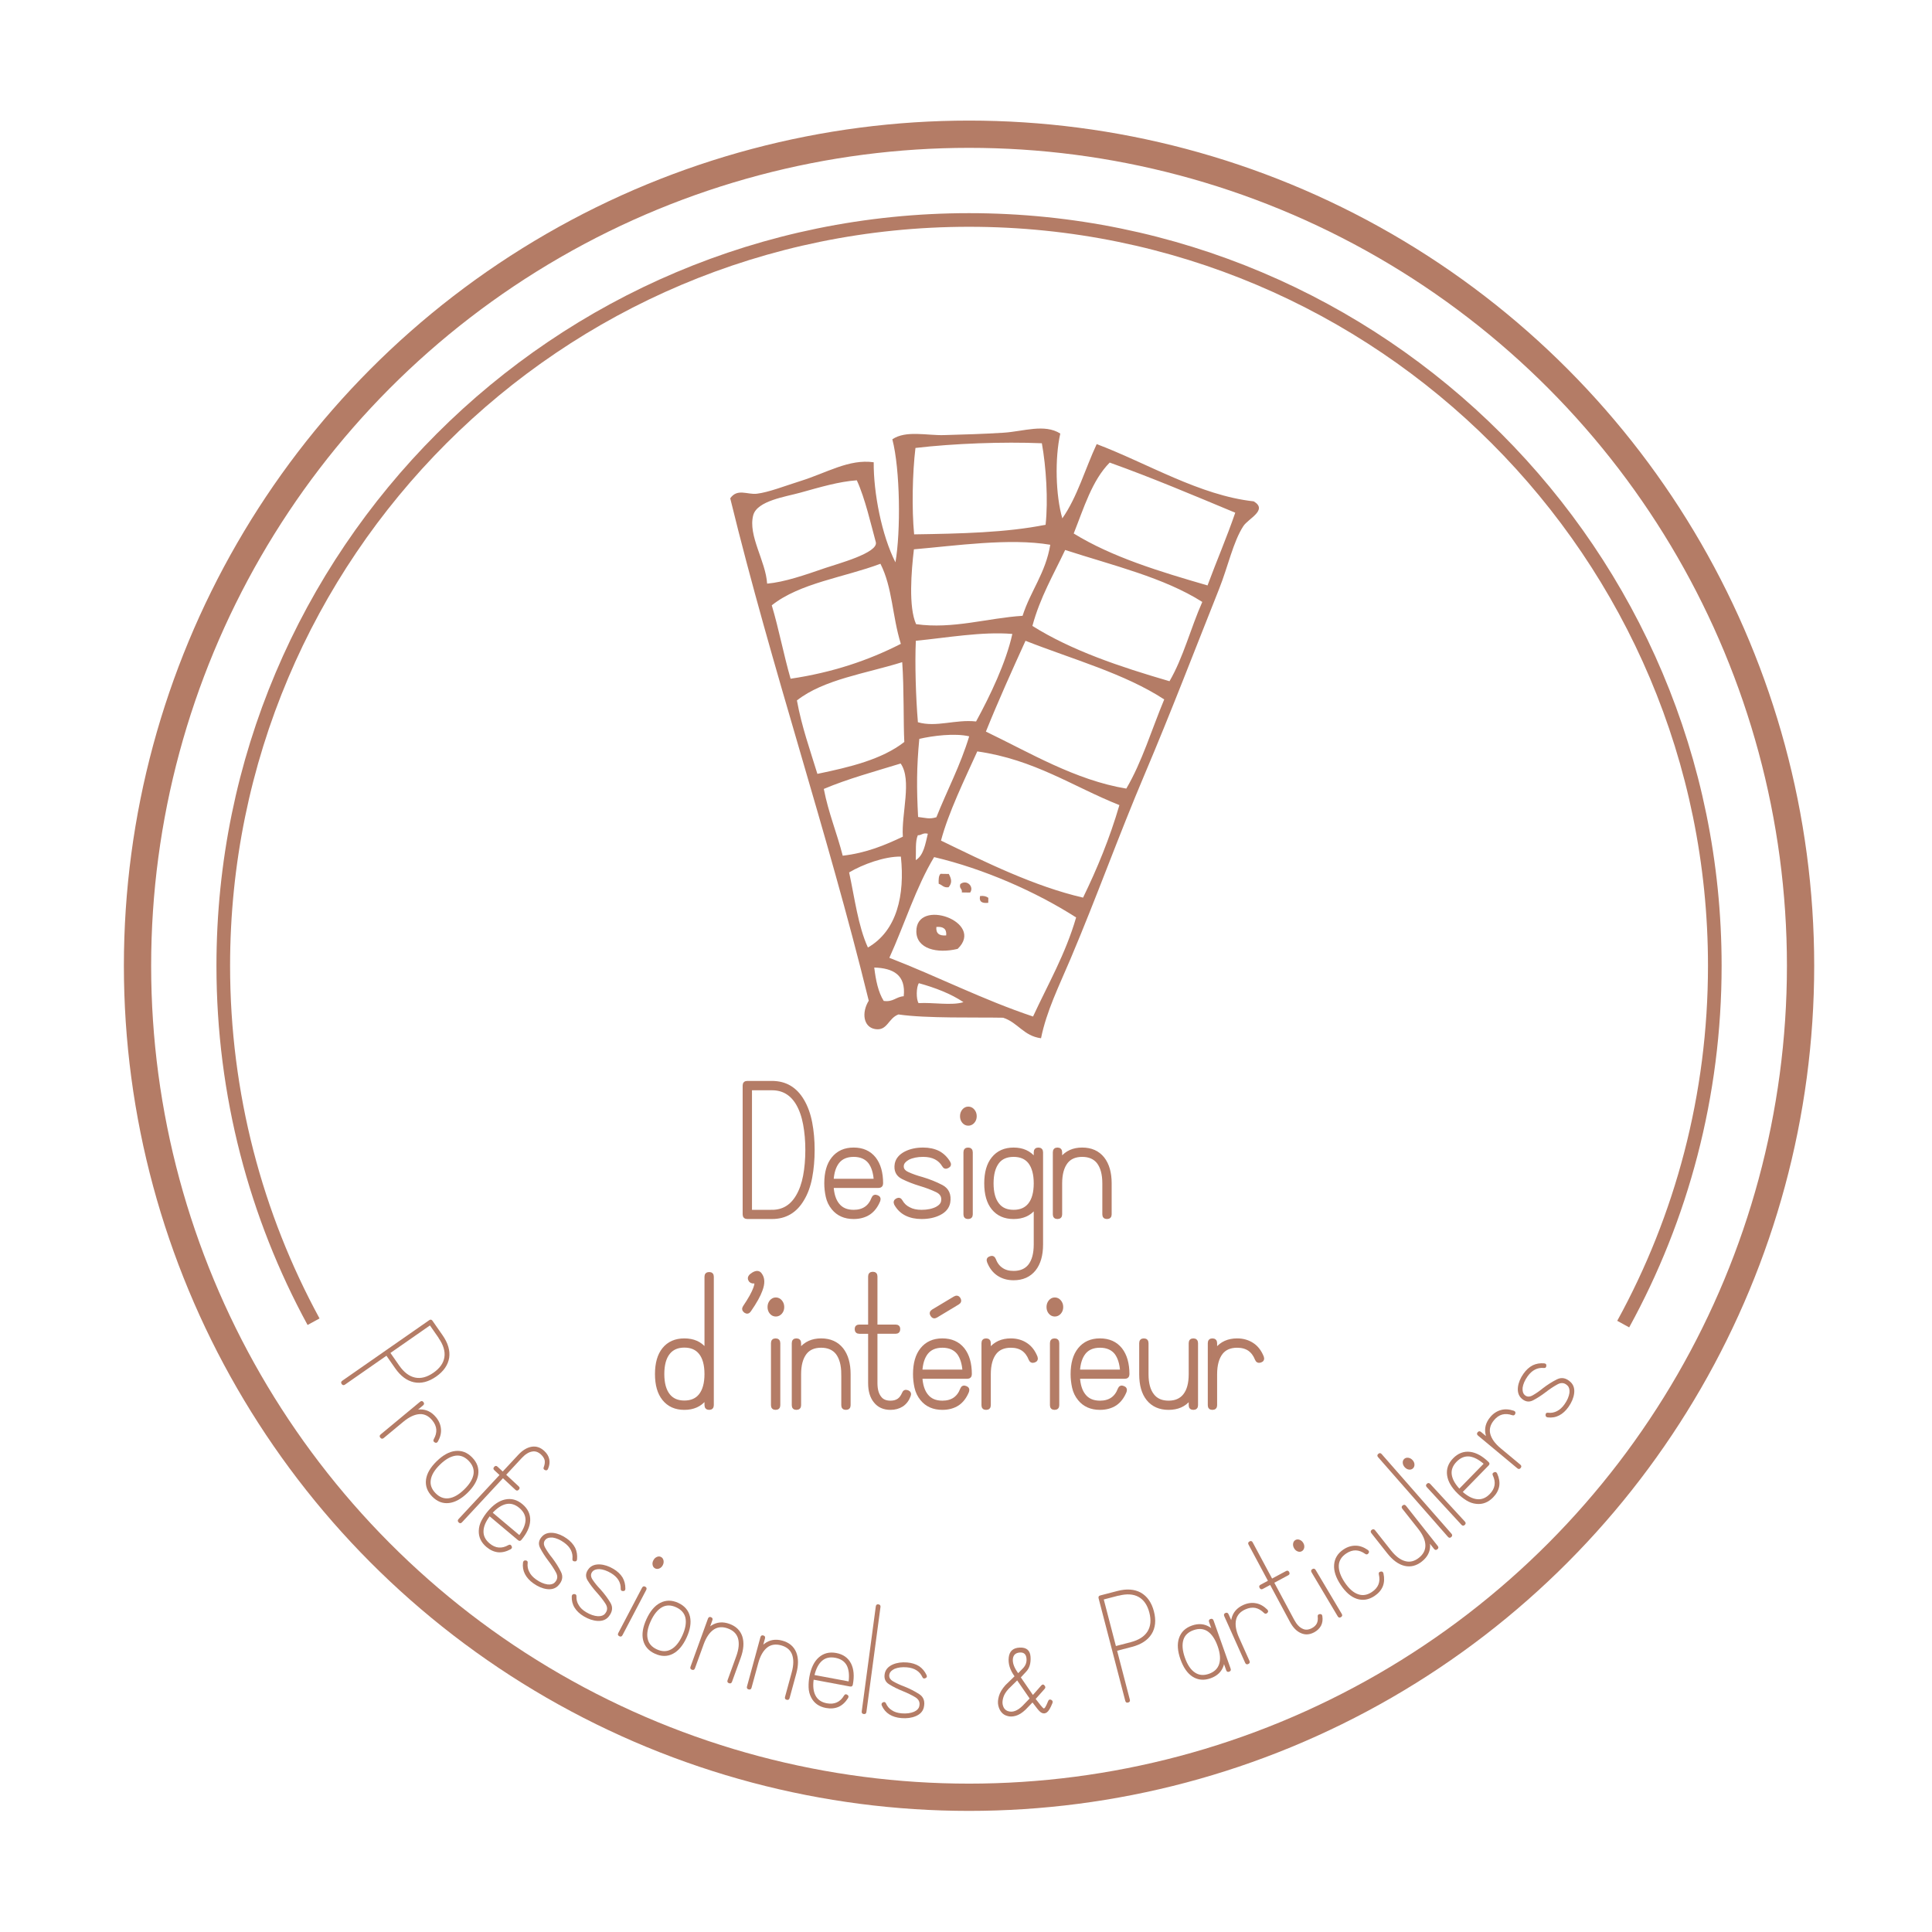 <?xml version="1.0" encoding="utf-8"?>
<!-- Generator: Adobe Illustrator 15.1.0, SVG Export Plug-In . SVG Version: 6.00 Build 0)  -->
<!DOCTYPE svg PUBLIC "-//W3C//DTD SVG 1.1//EN" "http://www.w3.org/Graphics/SVG/1.1/DTD/svg11.dtd">
<svg version="1.1" id="Calque_1" xmlns="http://www.w3.org/2000/svg" xmlns:xlink="http://www.w3.org/1999/xlink" x="0px" y="0px"
	 width="283.46px" height="283.46px" viewBox="0 0 283.46 283.46" enable-background="new 0 0 283.46 283.46" xml:space="preserve">
<g>
	<g>
		<g>
			<path fill-rule="evenodd" clip-rule="evenodd" fill="#B47C66" d="M152.737,152.33c-2.552-0.327-3.392-2.314-5.563-3.012
				c-3.947-0.08-11.241,0.125-15.354-0.48c-1.527,0.564-1.614,2.466-3.446,2.143c-1.705-0.302-1.992-2.413-0.913-4.159
				c-6.166-25.161-14.175-48.534-20.324-73.712c1.054-1.494,2.508-0.507,3.911-0.672c1.717-0.2,4.217-1.181,6.368-1.853
				c3.904-1.217,7.149-3.276,10.772-2.761c-0.033,4.496,1.171,10.708,3.189,14.68c0.787-4.519,0.705-13.584-0.454-18.051
				c1.988-1.347,5.066-0.544,7.567-0.615c2.872-0.083,5.885-0.164,8.786-0.353c2.86-0.186,5.977-1.346,8.287,0.127
				c-0.818,3.648-0.68,9.093,0.298,12.44c2.188-3.108,3.353-7.274,5.044-10.896c7.477,2.832,15.122,7.538,23.037,8.402
				c2.133,1.271-0.791,2.515-1.52,3.633c-1.494,2.295-2.248,5.934-3.555,9.211c-3.455,8.674-7.163,18.337-10.901,27.144
				c-3.858,9.085-7.027,17.987-10.904,27.145C155.374,144.681,153.553,148.316,152.737,152.33z M181.234,75.223
				c-6.065-2.524-12.092-5.087-18.42-7.355c-2.593,2.61-3.79,6.659-5.281,10.405c5.604,3.451,12.576,5.577,19.634,7.619
				C178.496,82.306,179.979,78.882,181.234,75.223z M176.398,88.316c-5.633-3.582-13.133-5.355-20.121-7.624
				c-1.7,3.611-3.676,6.941-4.805,11.143c5.762,3.618,12.813,5.985,20.115,8.112C173.605,96.498,174.711,92.107,176.398,88.316z
				 M170.814,102.619c-5.82-3.802-13.424-5.875-20.353-8.604c-1.994,4.381-3.977,8.776-5.812,13.324
				c6.407,3.073,13.121,7.125,20.599,8.362C167.555,111.805,168.981,107.001,170.814,102.619z M164.236,118.124
				c-6.846-2.728-12.435-6.676-20.85-7.879c-1.862,4.111-4.241,8.992-5.324,13.085c6.439,3.126,13.705,6.722,20.843,8.368
				C160.966,127.463,162.813,123.011,164.236,118.124z M157.887,134.607c-5.918-3.789-13.588-7.152-20.835-8.855
				c-2.668,4.43-4.343,9.886-6.568,14.775c7.139,2.765,13.659,6.13,21.083,8.615C153.764,144.389,156.318,140.007,157.887,134.607z
				 M154.094,79.927c-5.975-1.014-13.926,0.148-20.006,0.669c-0.378,3.186-0.811,8.456,0.318,10.979
				c5.408,0.764,10.481-0.9,15.625-1.224C151.202,86.687,153.408,84.089,154.094,79.927z M152.859,65.034
				c-5.691-0.24-12.924,0.031-18.544,0.689c-0.447,3.674-0.551,8.994-0.194,12.677c6.784-0.105,13.528-0.249,19.287-1.409
				C153.803,73.368,153.482,68.46,152.859,65.034z M148.529,93.011c-4.457-0.376-9.684,0.573-14.159,1
				c-0.153,3.31-0.005,8.301,0.303,11.953c2.711,0.786,5.475-0.442,8.536-0.112C145.289,102.047,147.608,97.187,148.529,93.011z
				 M134.88,108.407c-0.4,4.118-0.403,7.282-0.177,11.458c1.133,0.131,1.622,0.354,2.682,0.041
				c1.584-3.979,3.521-7.595,4.814-11.873C140.09,107.54,136.856,107.943,134.88,108.407z M134.816,144.252
				c-0.39,0.553-0.417,2.359-0.044,2.925c2.117-0.13,4.869,0.396,6.585-0.142C139.5,145.795,137.255,144.931,134.816,144.252z
				 M134.662,122.546c-0.407,0.9-0.239,2.395-0.3,3.652c1.157-0.705,1.4-2.354,1.768-3.875
				C135.388,122.137,135.236,122.561,134.662,122.546z M128.268,141.956c0.225,1.862,0.579,3.601,1.389,4.897
				c1.396,0.201,1.805-0.613,2.937-0.686C132.925,143.043,131.067,142.044,128.268,141.956z M132.679,108.861
				c-0.146-2.582-0.027-7.876-0.308-11.71c-5.342,1.673-11.492,2.514-15.449,5.614c0.706,3.878,1.928,7.257,3.003,10.776
				C124.725,112.545,129.399,111.422,132.679,108.861z M132.143,112.021c-3.824,1.178-7.759,2.24-11.274,3.729
				c0.674,3.509,1.923,6.46,2.773,9.797c3.458-0.398,6.189-1.543,8.822-2.791C132.229,119.422,133.839,114.431,132.143,112.021z
				 M132.175,125.678c-2.379-0.04-5.602,1.138-7.593,2.322c0.82,3.768,1.309,7.856,2.756,11.016
				C131.606,136.566,132.774,131.308,132.175,125.678z M132.168,94.465c-1.286-4.169-1.207-8.216-2.99-11.75
				c-5.34,2.004-11.834,2.819-15.945,6.096c1.038,3.477,1.751,7.267,2.761,10.771C122.155,98.669,127.46,96.876,132.168,94.465z
				 M121.122,83.322c1.707-0.589,7.807-2.205,7.374-3.788c-0.688-2.507-1.581-6.452-2.786-9.065
				c-2.629,0.188-5.319,0.988-8.32,1.822c-2.112,0.589-6.317,1.176-6.879,3.309c-0.788,2.988,1.841,6.724,2.041,10.031
				C115.107,85.403,118.037,84.384,121.122,83.322z"/>
			<path fill-rule="evenodd" clip-rule="evenodd" fill="#B47C66" d="M145.006,131.728c-0.003,0.243-0.006,0.488-0.01,0.73
				c-0.836,0.09-1.389-0.094-1.203-0.992C144.357,131.396,144.728,131.52,145.006,131.728z"/>
			<path fill-rule="evenodd" clip-rule="evenodd" fill="#B47C66" d="M142.336,130.955c-0.407-0.007-0.812-0.014-1.219-0.019
				c0.107-0.587-0.437-0.536-0.225-1.224C141.844,128.971,142.961,130.096,142.336,130.955z"/>
			<path fill-rule="evenodd" clip-rule="evenodd" fill="#B47C66" d="M140.503,139.218c-3.038,0.735-6.023-0.014-6.059-2.531
				C134.372,131.636,144.627,135.274,140.503,139.218z M137.382,136c-0.09,0.968,0.448,1.327,1.443,1.242
				C138.916,136.273,138.378,135.915,137.382,136z"/>
			<path fill-rule="evenodd" clip-rule="evenodd" fill="#B47C66" d="M139.178,130.174c-0.768,0.107-0.946-0.36-1.455-0.508
				c-0.024-0.601-0.019-1.176,0.268-1.46c0.406,0.007,0.812,0.014,1.218,0.019C139.612,128.993,139.719,129.521,139.178,130.174z"/>
		</g>
	</g>
	<circle fill="none" stroke="#B47C66" stroke-width="4" stroke-miterlimit="10" cx="142.176" cy="141.692" r="122"/>
	<g>
		<g>
			<path fill="#B47C66" d="M57.982,200.755l-1.284-1.844l-6.082,4.236c-0.191,0.133-0.354,0.103-0.489-0.091
				c-0.129-0.186-0.098-0.345,0.093-0.478l12.749-8.88c0.191-0.133,0.351-0.107,0.48,0.078c0.006,0.008,0.012,0.017,0.018,0.025
				l1.451,2.083c0.006,0.009,0.012,0.017,0.018,0.025c0.797,1.145,1.119,2.245,0.966,3.303c-0.179,1.075-0.816,1.993-1.91,2.756
				c-1.111,0.774-2.194,1.053-3.247,0.836C59.701,202.584,58.78,201.899,57.982,200.755z M63.08,194.467l-5.795,4.036l1.284,1.844
				c0.698,1.001,1.476,1.591,2.334,1.769s1.756-0.061,2.694-0.714s1.472-1.413,1.604-2.28c0.131-0.866-0.152-1.801-0.85-2.802
				c-0.012-0.017-0.014-0.028-0.005-0.034L63.08,194.467z"/>
			<path fill="#B47C66" d="M62.062,206.206l-0.721,0.598c0.045-0.011,0.124-0.017,0.235-0.015c0.937-0.031,1.732,0.349,2.388,1.139
				c0.438,0.529,0.683,1.105,0.734,1.73c0.055,0.58-0.093,1.189-0.443,1.826c-0.127,0.213-0.288,0.26-0.482,0.141
				c-0.195-0.119-0.237-0.277-0.126-0.476c0.274-0.481,0.396-0.955,0.366-1.423c-0.039-0.461-0.238-0.908-0.598-1.344
				c-0.524-0.631-1.132-0.934-1.824-0.906c-0.752,0.038-1.556,0.411-2.412,1.121l-2.883,2.391c-0.179,0.148-0.344,0.132-0.495-0.05
				c-0.144-0.174-0.126-0.335,0.053-0.483l2.883-2.391l2.883-2.391c0.188-0.156,0.353-0.146,0.497,0.027
				C62.268,205.883,62.249,206.051,62.062,206.206z"/>
			<path fill="#B47C66" d="M66.804,212.887c0.931-0.104,1.755,0.211,2.471,0.945c0.723,0.742,1.019,1.578,0.889,2.506
				c-0.137,0.906-0.66,1.803-1.569,2.688c-0.917,0.894-1.827,1.393-2.729,1.498c-0.917,0.104-1.74-0.218-2.47-0.968
				c-0.715-0.735-1.012-1.563-0.89-2.483c0.121-0.893,0.645-1.787,1.569-2.688C65,213.484,65.91,212.984,66.804,212.887z
				 M68.763,214.33c-0.573-0.588-1.203-0.84-1.89-0.758c-0.747,0.097-1.519,0.533-2.314,1.309c-0.804,0.781-1.257,1.537-1.359,2.267
				c-0.108,0.692,0.124,1.333,0.696,1.921s1.21,0.842,1.912,0.759c0.732-0.083,1.5-0.515,2.303-1.298
				c0.796-0.774,1.253-1.534,1.37-2.277C69.575,215.559,69.335,214.918,68.763,214.33z"/>
			<path fill="#B47C66" d="M79.792,215.223c0.132-0.354,0.173-0.677,0.123-0.969c-0.073-0.299-0.251-0.581-0.537-0.846
				c-0.406-0.378-0.836-0.525-1.291-0.442c-0.507,0.078-1.023,0.399-1.549,0.966l-2.269,2.441l1.837,1.707
				c0.165,0.153,0.172,0.313,0.021,0.475c-0.166,0.178-0.332,0.19-0.497,0.037l-1.837-1.708l-6.007,6.463
				c-0.158,0.171-0.316,0.183-0.475,0.036c-0.18-0.168-0.191-0.337-0.033-0.508l6.008-6.463l-0.767-0.713
				c-0.165-0.152-0.166-0.318,0-0.497c0.151-0.163,0.31-0.167,0.475-0.014l0.766,0.712l2.269-2.44
				c0.634-0.683,1.292-1.081,1.975-1.198c0.675-0.109,1.295,0.1,1.858,0.623c0.383,0.355,0.624,0.753,0.721,1.189
				c0.098,0.453,0.045,0.916-0.159,1.392c-0.083,0.24-0.236,0.315-0.459,0.224C79.745,215.598,79.687,215.441,79.792,215.223z"/>
			<path fill="#B47C66" d="M74.923,227.305c-0.64,0.347-1.253,0.494-1.84,0.443c-0.603-0.064-1.171-0.321-1.705-0.77
				c-0.786-0.66-1.163-1.455-1.133-2.383c0.014-0.527,0.15-1.032,0.407-1.514s0.553-0.921,0.887-1.317
				c0.831-0.988,1.686-1.575,2.566-1.761c0.916-0.197,1.767,0.033,2.552,0.693c0.793,0.668,1.171,1.469,1.134,2.406
				c-0.045,0.914-0.477,1.858-1.294,2.83c-0.15,0.178-0.315,0.191-0.496,0.039l-4.158-3.495c-0.574,0.762-0.875,1.47-0.901,2.124
				c-0.039,0.7,0.255,1.314,0.884,1.842c0.432,0.363,0.878,0.566,1.339,0.607c0.46,0.042,0.936-0.076,1.426-0.356
				c0.206-0.117,0.36-0.069,0.464,0.142C75.165,227.025,75.121,227.181,74.923,227.305z M74.242,220.678
				c-0.647,0.148-1.296,0.569-1.948,1.266l3.898,3.277c0.566-0.769,0.87-1.48,0.912-2.137c0.024-0.697-0.278-1.312-0.906-1.84
				C75.57,220.717,74.918,220.527,74.242,220.678z"/>
			<path fill="#B47C66" d="M77.418,229.318c-0.056,0.467,0.021,0.898,0.231,1.294c0.188,0.407,0.525,0.783,1.01,1.128
				c0.568,0.404,1.127,0.646,1.675,0.725c0.469,0.049,0.82-0.046,1.052-0.283c0.427-0.424,0.488-0.916,0.183-1.478
				c-0.306-0.562-0.677-1.128-1.114-1.698c-0.494-0.65-0.898-1.282-1.211-1.895c-0.313-0.613-0.199-1.193,0.343-1.743
				c0.402-0.389,0.946-0.541,1.629-0.457c0.654,0.089,1.303,0.362,1.947,0.82c0.551,0.393,0.959,0.846,1.224,1.358
				c0.242,0.51,0.334,1.069,0.278,1.679c-0.022,0.244-0.148,0.349-0.376,0.316c-0.235-0.024-0.335-0.147-0.302-0.371
				c0.049-0.458-0.028-0.89-0.231-1.294c-0.204-0.404-0.539-0.773-1.007-1.106c-0.56-0.398-1.107-0.639-1.641-0.72
				c-0.476-0.039-0.82,0.047-1.034,0.258c-0.331,0.322-0.362,0.726-0.095,1.208c0.267,0.482,0.612,0.985,1.034,1.506
				c0.521,0.683,0.955,1.374,1.3,2.075c0.345,0.699,0.195,1.379-0.449,2.037c-0.415,0.406-0.961,0.563-1.638,0.471
				c-0.654-0.09-1.312-0.369-1.972-0.84c-0.56-0.398-0.972-0.854-1.237-1.367c-0.265-0.512-0.359-1.079-0.282-1.699
				c0.047-0.227,0.181-0.326,0.401-0.299C77.357,228.97,77.451,229.095,77.418,229.318z"/>
			<path fill="#B47C66" d="M84.575,234.23c-0.018,0.47,0.094,0.894,0.335,1.271c0.221,0.391,0.587,0.737,1.099,1.042
				c0.599,0.356,1.175,0.553,1.729,0.587c0.471,0.01,0.813-0.113,1.025-0.369c0.391-0.456,0.412-0.951,0.062-1.486
				s-0.767-1.069-1.249-1.604c-0.545-0.607-0.999-1.204-1.361-1.789c-0.362-0.586-0.295-1.174,0.201-1.766
				c0.37-0.42,0.898-0.615,1.586-0.588c0.66,0.036,1.329,0.256,2.007,0.66c0.582,0.347,1.025,0.766,1.33,1.255
				c0.282,0.488,0.42,1.038,0.414,1.65c-0.003,0.245-0.119,0.36-0.35,0.347c-0.236-0.006-0.347-0.121-0.332-0.346
				c0.012-0.461-0.1-0.885-0.335-1.271s-0.6-0.727-1.093-1.021c-0.59-0.352-1.155-0.546-1.694-0.584
				c-0.477-0.001-0.813,0.113-1.009,0.341c-0.304,0.349-0.302,0.753,0.003,1.212s0.69,0.932,1.153,1.417
				c0.575,0.638,1.063,1.292,1.464,1.962s0.307,1.359-0.282,2.067c-0.38,0.438-0.912,0.64-1.595,0.603
				c-0.659-0.037-1.337-0.262-2.033-0.676c-0.591-0.353-1.039-0.773-1.344-1.264c-0.306-0.489-0.445-1.047-0.419-1.672
				c0.029-0.229,0.154-0.339,0.376-0.33C84.486,233.889,84.589,234.006,84.575,234.23z"/>
			<path fill="#B47C66" d="M94.809,233.281l-3.48,6.633c-0.108,0.206-0.267,0.254-0.476,0.145c-0.2-0.105-0.246-0.26-0.138-0.467
				l3.48-6.633c0.113-0.215,0.27-0.271,0.47-0.166C94.874,232.902,94.922,233.065,94.809,233.281z M95.862,228.923
				c0.123-0.234,0.293-0.399,0.511-0.493c0.218-0.096,0.422-0.093,0.613,0.008c0.191,0.1,0.311,0.268,0.362,0.503
				c0.05,0.235,0.014,0.47-0.109,0.704c-0.123,0.234-0.294,0.396-0.514,0.483c-0.22,0.088-0.425,0.081-0.616-0.019
				s-0.311-0.264-0.358-0.492C95.701,229.389,95.739,229.157,95.862,228.923z"/>
			<path fill="#B47C66" d="M96.854,235.178c0.831-0.434,1.712-0.438,2.645-0.011c0.942,0.432,1.52,1.104,1.734,2.017
				c0.2,0.894,0.035,1.918-0.493,3.072c-0.533,1.164-1.201,1.958-2.004,2.381c-0.817,0.43-1.701,0.426-2.653-0.01
				c-0.933-0.427-1.508-1.092-1.727-1.994c-0.208-0.875-0.044-1.9,0.493-3.074S96.055,235.592,96.854,235.178z M99.201,235.816
				c-0.746-0.342-1.425-0.35-2.037-0.025c-0.662,0.361-1.223,1.047-1.686,2.057c-0.467,1.02-0.617,1.888-0.448,2.604
				c0.149,0.685,0.596,1.198,1.343,1.54c0.746,0.342,1.432,0.348,2.057,0.018c0.652-0.342,1.212-1.021,1.679-2.042
				c0.462-1.011,0.614-1.884,0.455-2.62C100.402,236.669,99.947,236.158,99.201,235.816z"/>
			<path fill="#B47C66" d="M108.027,242.986c0.379-1.045,0.459-1.928,0.24-2.648c-0.218-0.664-0.712-1.136-1.483-1.416
				c-0.772-0.279-1.449-0.232-2.032,0.142c-0.63,0.413-1.134,1.142-1.513,2.187l-1.277,3.521c-0.08,0.219-0.23,0.288-0.452,0.208
				c-0.212-0.078-0.278-0.226-0.199-0.444l1.277-3.521l1.277-3.521c0.083-0.229,0.23-0.305,0.442-0.228
				c0.222,0.081,0.292,0.235,0.208,0.464l-0.319,0.881c0.034-0.033,0.099-0.077,0.195-0.133c0.792-0.5,1.671-0.576,2.635-0.226
				c0.974,0.353,1.605,0.976,1.893,1.868c0.272,0.875,0.191,1.909-0.241,3.104l-1.277,3.521c-0.079,0.219-0.23,0.288-0.452,0.208
				c-0.212-0.078-0.278-0.226-0.199-0.444L108.027,242.986z"/>
			<path fill="#B47C66" d="M116.165,245.348c0.292-1.071,0.3-1.957,0.023-2.658c-0.271-0.645-0.802-1.074-1.594-1.29
				s-1.463-0.114-2.013,0.306c-0.594,0.464-1.038,1.23-1.33,2.303l-0.986,3.613c-0.061,0.225-0.206,0.307-0.433,0.244
				c-0.218-0.06-0.296-0.201-0.235-0.426l0.985-3.613l0.985-3.613c0.064-0.235,0.205-0.323,0.423-0.264
				c0.228,0.063,0.31,0.211,0.246,0.445l-0.247,0.903c0.031-0.035,0.092-0.085,0.184-0.147c0.749-0.563,1.619-0.71,2.608-0.439
				c1,0.271,1.679,0.842,2.039,1.707c0.342,0.85,0.347,1.887,0.013,3.112l-0.985,3.613c-0.062,0.225-0.206,0.306-0.434,0.243
				c-0.218-0.059-0.296-0.201-0.234-0.426L116.165,245.348z"/>
			<path fill="#B47C66" d="M124.431,249.132c-0.387,0.616-0.848,1.047-1.384,1.291c-0.557,0.24-1.178,0.296-1.863,0.169
				c-1.008-0.189-1.728-0.695-2.158-1.518c-0.247-0.467-0.377-0.973-0.39-1.519c-0.013-0.546,0.028-1.073,0.124-1.583
				c0.237-1.27,0.693-2.201,1.368-2.796c0.701-0.622,1.555-0.839,2.564-0.651c1.018,0.191,1.742,0.703,2.17,1.537
				c0.411,0.818,0.499,1.853,0.266,3.101c-0.042,0.229-0.18,0.321-0.412,0.278l-5.34-0.998c-0.125,0.945-0.038,1.709,0.26,2.293
				c0.311,0.628,0.869,1.018,1.676,1.168c0.554,0.104,1.042,0.061,1.464-0.129c0.422-0.19,0.777-0.527,1.066-1.012
				c0.122-0.203,0.279-0.238,0.474-0.105C124.503,248.769,124.542,248.926,124.431,249.132z M120.578,243.697
				c-0.491,0.446-0.849,1.133-1.074,2.06l5.007,0.936c0.114-0.947,0.028-1.716-0.257-2.308c-0.323-0.621-0.887-1.006-1.694-1.156
				C121.752,243.077,121.092,243.233,120.578,243.697z"/>
			<path fill="#B47C66" d="M129.182,235.781l-2.063,15.398c-0.031,0.231-0.163,0.331-0.397,0.3c-0.224-0.03-0.32-0.161-0.289-0.392
				l2.063-15.398c0.031-0.23,0.158-0.332,0.382-0.302C129.111,235.419,129.212,235.551,129.182,235.781z"/>
			<path fill="#B47C66" d="M129.994,249.935c0.191,0.43,0.479,0.761,0.861,0.993c0.371,0.254,0.852,0.404,1.445,0.453
				c0.695,0.057,1.299-0.021,1.81-0.235c0.428-0.198,0.681-0.46,0.758-0.782c0.15-0.582-0.049-1.036-0.599-1.362
				s-1.159-0.622-1.827-0.89c-0.757-0.305-1.427-0.641-2.01-1.008c-0.583-0.365-0.782-0.923-0.597-1.672
				c0.146-0.54,0.535-0.949,1.165-1.227c0.608-0.259,1.305-0.355,2.093-0.291c0.675,0.055,1.257,0.234,1.747,0.539
				c0.468,0.314,0.834,0.748,1.098,1.301c0.105,0.221,0.052,0.375-0.161,0.464c-0.214,0.1-0.364,0.045-0.45-0.164
				c-0.192-0.419-0.479-0.75-0.861-0.993c-0.382-0.244-0.859-0.389-1.432-0.436c-0.685-0.056-1.278,0.018-1.778,0.222
				c-0.429,0.21-0.681,0.46-0.756,0.751c-0.119,0.446,0.06,0.809,0.537,1.086s1.03,0.533,1.659,0.764
				c0.797,0.32,1.523,0.693,2.179,1.117c0.655,0.426,0.874,1.086,0.657,1.98c-0.148,0.561-0.538,0.975-1.167,1.242
				c-0.607,0.259-1.315,0.355-2.123,0.289c-0.685-0.056-1.272-0.236-1.762-0.541c-0.49-0.306-0.861-0.744-1.113-1.317
				c-0.075-0.218-0.011-0.372,0.192-0.462C129.764,249.666,129.908,249.727,129.994,249.935z"/>
			<path fill="#B47C66" d="M151.486,249.785l-1.023,1.057c-0.486,0.465-0.966,0.766-1.438,0.9s-0.895,0.138-1.266,0.01
				c-0.327-0.09-0.601-0.266-0.823-0.529c-0.223-0.262-0.379-0.595-0.469-0.996c-0.091-0.4-0.06-0.863,0.093-1.385
				c0.151-0.522,0.468-1.053,0.948-1.592c0.857-0.826,1.305-1.261,1.343-1.307c-0.675-0.932-0.958-1.857-0.849-2.779
				c0.107-0.922,0.652-1.4,1.633-1.435s1.502,0.417,1.564,1.351c0.063,0.936-0.148,1.658-0.631,2.171s-0.746,0.798-0.793,0.854
				l1.773,2.576c0.752-0.859,1.162-1.324,1.228-1.393c0.171-0.184,0.324-0.187,0.463-0.007c0.169,0.177,0.173,0.352,0.013,0.524
				c-0.048,0.047-0.48,0.533-1.299,1.462l0.726,0.927c0.229,0.278,0.376,0.431,0.439,0.457s0.145-0.03,0.241-0.172
				c0.096-0.141,0.238-0.441,0.426-0.902c0.085-0.22,0.234-0.279,0.449-0.182c0.204,0.111,0.264,0.271,0.178,0.479
				c-0.289,0.725-0.558,1.177-0.805,1.356c-0.248,0.18-0.501,0.207-0.758,0.08c-0.172-0.071-0.395-0.281-0.67-0.63L151.486,249.785z
				 M151.067,249.199c-0.07-0.101-0.679-0.984-1.827-2.651l-1.256,1.235c-0.388,0.414-0.645,0.826-0.77,1.234
				s-0.161,0.754-0.107,1.036c0.055,0.282,0.15,0.505,0.288,0.669s0.316,0.279,0.538,0.346c0.645,0.201,1.339-0.059,2.082-0.779
				L151.067,249.199z M149.384,245.484c0.028-0.023,0.259-0.257,0.69-0.701c0.432-0.445,0.604-0.959,0.52-1.541
				c-0.084-0.582-0.425-0.843-1.021-0.783c-0.598,0.061-0.92,0.385-0.969,0.973C148.554,244.02,148.814,244.705,149.384,245.484z"/>
			<path fill="#B47C66" d="M166.076,241.629l-2.174,0.566l1.865,7.172c0.059,0.226-0.025,0.368-0.254,0.428
				c-0.219,0.057-0.357-0.027-0.416-0.253l-3.912-15.036c-0.059-0.225,0.021-0.366,0.24-0.424c0.01-0.002,0.02-0.004,0.029-0.008
				l2.457-0.639c0.01-0.002,0.02-0.006,0.03-0.008c1.351-0.352,2.494-0.271,3.433,0.238c0.946,0.541,1.588,1.457,1.924,2.746
				c0.34,1.311,0.227,2.424-0.341,3.336C168.387,240.65,167.426,241.278,166.076,241.629z M161.943,234.67l1.779,6.834l2.174-0.566
				c1.182-0.307,2.004-0.832,2.468-1.576s0.552-1.668,0.264-2.774s-0.815-1.87-1.583-2.294s-1.741-0.481-2.923-0.174
				c-0.021,0.005-0.031,0.002-0.034-0.008L161.943,234.67z"/>
			<path fill="#B47C66" d="M178.053,237.762l1.252,3.531l1.25,3.529c0.078,0.22,0.006,0.369-0.217,0.447
				c-0.213,0.076-0.357,0.004-0.436-0.216l-0.318-0.897c-0.005,0.047-0.025,0.127-0.061,0.24c-0.289,0.877-0.926,1.49-1.912,1.84
				c-0.967,0.343-1.844,0.266-2.629-0.23c-0.758-0.482-1.354-1.332-1.785-2.549c-0.431-1.217-0.504-2.252-0.219-3.105
				c0.295-0.89,0.926-1.506,1.893-1.85c0.977-0.346,1.859-0.266,2.648,0.24c0.096,0.057,0.16,0.102,0.193,0.134l-0.313-0.882
				c-0.081-0.23-0.016-0.383,0.197-0.458C177.82,237.457,177.972,237.533,178.053,237.762z M177.154,239.326
				c-0.59-0.374-1.271-0.424-2.045-0.15c-0.773,0.274-1.267,0.74-1.479,1.4c-0.224,0.719-0.15,1.602,0.221,2.648
				c0.374,1.058,0.872,1.785,1.491,2.183c0.584,0.388,1.263,0.445,2.037,0.171c0.773-0.273,1.27-0.747,1.488-1.42
				c0.23-0.699,0.158-1.577-0.216-2.635C178.28,240.477,177.781,239.744,177.154,239.326z"/>
			<path fill="#B47C66" d="M180.256,236.846l0.383,0.854c0.001-0.047,0.018-0.124,0.049-0.23c0.221-0.911,0.8-1.576,1.736-1.995
				c0.627-0.281,1.248-0.362,1.863-0.244c0.574,0.103,1.121,0.408,1.642,0.917c0.17,0.179,0.172,0.347,0.006,0.501
				c-0.167,0.156-0.331,0.154-0.491-0.006c-0.391-0.393-0.814-0.637-1.273-0.733c-0.455-0.086-0.939-0.014-1.455,0.217
				c-0.748,0.335-1.202,0.841-1.361,1.515c-0.166,0.734-0.021,1.609,0.434,2.623l1.531,3.418c0.095,0.213,0.035,0.367-0.181,0.463
				c-0.206,0.093-0.356,0.032-0.452-0.18l-1.531-3.418l-1.531-3.418c-0.1-0.223-0.046-0.379,0.16-0.472
				C179.998,236.561,180.156,236.623,180.256,236.846z"/>
			<path fill="#B47C66" d="M184.943,232.51l1.084-0.581l-2.841-5.302c-0.11-0.205-0.062-0.363,0.147-0.475
				c0.199-0.106,0.354-0.057,0.463,0.148l2.842,5.301l2.047-1.098c0.199-0.106,0.352-0.062,0.457,0.135
				c0.114,0.214,0.072,0.375-0.127,0.48l-2.048,1.098l2.909,5.428c0.364,0.682,0.781,1.123,1.252,1.328
				c0.41,0.2,0.863,0.167,1.361-0.1c0.334-0.18,0.572-0.408,0.713-0.688c0.129-0.261,0.173-0.591,0.133-0.989
				c-0.036-0.221,0.064-0.348,0.305-0.379c0.221-0.022,0.344,0.079,0.372,0.305c0.081,0.521,0.017,0.986-0.192,1.399
				c-0.225,0.407-0.558,0.73-1,0.968c-0.679,0.363-1.333,0.402-1.963,0.115c-0.621-0.267-1.151-0.811-1.592-1.632l-2.908-5.427
				l-1.085,0.581c-0.198,0.106-0.356,0.053-0.471-0.162C184.697,232.768,184.744,232.617,184.943,232.51z"/>
			<path fill="#B47C66" d="M189.874,227.169c-0.135-0.228-0.187-0.458-0.152-0.693c0.033-0.235,0.143-0.408,0.327-0.519
				c0.186-0.109,0.392-0.124,0.619-0.044c0.227,0.081,0.407,0.235,0.543,0.462c0.135,0.228,0.182,0.458,0.142,0.691
				c-0.04,0.232-0.153,0.404-0.339,0.515s-0.387,0.126-0.607,0.048C190.188,227.55,190.01,227.396,189.874,227.169z M193.035,230.35
				l3.826,6.439c0.119,0.199,0.077,0.36-0.125,0.48c-0.194,0.115-0.352,0.072-0.47-0.127l-3.827-6.439
				c-0.124-0.209-0.09-0.371,0.105-0.486C192.747,230.096,192.91,230.141,193.035,230.35z"/>
			<path fill="#B47C66" d="M202.978,230.84c0.154,0.712,0.125,1.342-0.088,1.891c-0.229,0.562-0.635,1.035-1.215,1.423
				c-0.853,0.569-1.722,0.711-2.604,0.423c-0.854-0.281-1.641-0.959-2.357-2.033c-0.717-1.072-1.041-2.059-0.975-2.955
				c0.066-0.936,0.525-1.688,1.379-2.258c0.572-0.381,1.171-0.564,1.797-0.551c0.584,0.005,1.174,0.215,1.771,0.63
				c0.197,0.147,0.228,0.313,0.09,0.493c-0.139,0.182-0.301,0.207-0.486,0.076c-0.449-0.322-0.909-0.492-1.377-0.51
				c-0.463-0.01-0.93,0.143-1.398,0.455c-0.682,0.457-1.045,1.03-1.09,1.721c-0.04,0.753,0.248,1.591,0.865,2.515
				c0.623,0.933,1.283,1.516,1.982,1.749c0.661,0.232,1.333,0.121,2.016-0.336c0.469-0.313,0.788-0.686,0.957-1.115
				c0.168-0.432,0.188-0.92,0.055-1.469c-0.055-0.23,0.033-0.365,0.266-0.406C202.776,230.529,202.914,230.615,202.978,230.84z"/>
			<path fill="#B47C66" d="M204.08,227.467c0.695,0.88,1.4,1.408,2.115,1.586c0.678,0.18,1.338,0.014,1.982-0.494
				c0.645-0.509,0.961-1.117,0.952-1.824c-0.007-0.736-0.357-1.545-1.052-2.425l-2.322-2.938c-0.15-0.191-0.138-0.357,0.039-0.497
				c0.186-0.146,0.354-0.124,0.504,0.067l2.322,2.939l2.321,2.939c0.144,0.182,0.124,0.347-0.062,0.492
				c-0.178,0.141-0.338,0.119-0.482-0.063l-0.59-0.747c0.01,0.046,0.017,0.129,0.02,0.248c0.01,0.922-0.396,1.707-1.218,2.355
				c-0.805,0.637-1.659,0.846-2.563,0.629c-0.874-0.213-1.711-0.825-2.511-1.838l-2.322-2.939c-0.15-0.191-0.137-0.356,0.04-0.496
				c0.185-0.146,0.353-0.125,0.504,0.066L204.08,227.467z"/>
			<path fill="#B47C66" d="M202.714,213.34l10.243,11.683c0.152,0.175,0.141,0.341-0.036,0.496c-0.17,0.149-0.331,0.136-0.485-0.04
				l-10.242-11.682c-0.153-0.176-0.146-0.338,0.024-0.486C202.395,213.155,202.561,213.165,202.714,213.34z"/>
			<path fill="#B47C66" d="M206.102,215.273c-0.179-0.194-0.276-0.41-0.293-0.646c-0.016-0.237,0.056-0.43,0.215-0.575
				c0.158-0.146,0.356-0.202,0.596-0.171c0.238,0.032,0.447,0.146,0.626,0.34c0.179,0.195,0.273,0.41,0.282,0.646
				c0.008,0.236-0.066,0.428-0.225,0.574c-0.159,0.146-0.354,0.203-0.585,0.172C206.486,215.581,206.281,215.469,206.102,215.273z
				 M209.852,217.732l5.074,5.51c0.157,0.172,0.149,0.337-0.023,0.497c-0.166,0.153-0.328,0.144-0.486-0.028l-5.074-5.51
				c-0.164-0.179-0.164-0.345,0.002-0.498C209.518,217.543,209.687,217.553,209.852,217.732z"/>
			<path fill="#B47C66" d="M219.658,216.184c0.298,0.664,0.4,1.286,0.305,1.867c-0.108,0.597-0.406,1.145-0.895,1.643
				c-0.717,0.734-1.537,1.053-2.46,0.953c-0.524-0.053-1.018-0.227-1.479-0.519c-0.462-0.292-0.877-0.62-1.248-0.982
				c-0.924-0.901-1.445-1.798-1.565-2.69c-0.129-0.928,0.165-1.76,0.882-2.493c0.724-0.741,1.552-1.059,2.483-0.952
				c0.908,0.113,1.818,0.613,2.727,1.5c0.166,0.163,0.167,0.329,0.002,0.498l-3.795,3.887c0.717,0.628,1.4,0.98,2.051,1.057
				c0.695,0.091,1.33-0.158,1.903-0.745c0.394-0.403,0.63-0.833,0.705-1.29c0.076-0.456-0.007-0.939-0.249-1.448
				c-0.102-0.214-0.043-0.364,0.176-0.452C219.396,215.921,219.549,215.977,219.658,216.184z M212.999,216.369
				c0.099,0.656,0.472,1.336,1.116,2.037l3.559-3.645c-0.725-0.621-1.412-0.977-2.063-1.067c-0.694-0.076-1.328,0.179-1.902,0.767
				C213.136,215.049,212.899,215.685,212.999,216.369z"/>
			<path fill="#B47C66" d="M217.302,210.102l0.72,0.599c-0.02-0.042-0.039-0.118-0.058-0.228c-0.202-0.916,0.025-1.768,0.682-2.557
				c0.439-0.528,0.962-0.874,1.566-1.039c0.561-0.16,1.187-0.127,1.878,0.102c0.23,0.086,0.307,0.235,0.225,0.447
				c-0.08,0.214-0.229,0.284-0.443,0.212c-0.523-0.182-1.012-0.215-1.467-0.099c-0.445,0.122-0.85,0.4-1.21,0.834
				c-0.524,0.631-0.71,1.284-0.557,1.959c0.175,0.732,0.688,1.455,1.543,2.165l2.879,2.396c0.179,0.148,0.192,0.314,0.042,0.496
				c-0.145,0.174-0.307,0.186-0.484,0.037l-2.879-2.396l-2.879-2.396c-0.188-0.155-0.209-0.32-0.064-0.494
				C216.945,209.959,217.115,209.945,217.302,210.102z"/>
			<path fill="#B47C66" d="M227.133,207.275c0.468,0.053,0.898-0.025,1.294-0.236c0.406-0.191,0.78-0.529,1.124-1.016
				c0.402-0.57,0.641-1.129,0.718-1.678c0.046-0.47-0.05-0.82-0.288-1.051c-0.426-0.426-0.918-0.484-1.479-0.177
				c-0.56,0.308-1.125,0.682-1.693,1.121c-0.648,0.497-1.278,0.903-1.89,1.22c-0.611,0.314-1.192,0.203-1.744-0.336
				c-0.39-0.401-0.545-0.943-0.464-1.627c0.086-0.655,0.357-1.305,0.813-1.951c0.391-0.553,0.842-0.963,1.354-1.229
				c0.508-0.243,1.067-0.339,1.678-0.286c0.243,0.021,0.35,0.146,0.317,0.375c-0.022,0.236-0.146,0.337-0.37,0.305
				c-0.459-0.047-0.889,0.031-1.293,0.236c-0.403,0.205-0.771,0.542-1.102,1.012c-0.396,0.562-0.635,1.109-0.714,1.644
				c-0.038,0.476,0.05,0.819,0.263,1.032c0.324,0.33,0.727,0.359,1.209,0.09c0.48-0.269,0.981-0.615,1.5-1.04
				c0.682-0.524,1.371-0.96,2.07-1.309c0.698-0.349,1.378-0.201,2.039,0.44c0.407,0.414,0.566,0.959,0.477,1.637
				c-0.086,0.654-0.363,1.313-0.83,1.975c-0.396,0.563-0.851,0.977-1.361,1.242c-0.513,0.268-1.079,0.363-1.7,0.289
				c-0.226-0.047-0.326-0.18-0.3-0.4C226.785,207.337,226.91,207.243,227.133,207.275z"/>
		</g>
	</g>
	<g>
		<path fill="#B47C66" stroke="#B47C66" stroke-width="0.5" stroke-miterlimit="10" d="M113.268,158.843
			c1.957,0,3.451,0.882,4.481,2.646c0.541,0.915,0.93,1.993,1.168,3.235c0.238,1.243,0.357,2.572,0.357,3.989
			c0,1.442-0.119,2.788-0.357,4.037s-0.628,2.317-1.168,3.206c-1.031,1.765-2.524,2.646-4.481,2.646h-3.632
			c-0.283,0-0.425-0.142-0.425-0.425v-18.911c0-0.283,0.142-0.425,0.425-0.425H113.268z M113.268,177.754
			c1.623,0,2.872-0.747,3.747-2.24c0.489-0.824,0.843-1.819,1.063-2.984c0.219-1.166,0.329-2.438,0.329-3.815
			c0-1.339-0.11-2.599-0.329-3.776c-0.219-1.179-0.573-2.186-1.063-3.023c-0.875-1.468-2.125-2.202-3.747-2.202h-3.188v18.042
			H113.268z"/>
		<path fill="#B47C66" stroke="#B47C66" stroke-width="0.5" stroke-miterlimit="10" d="M128.914,176.131
			c-0.335,0.824-0.805,1.443-1.41,1.854c-0.631,0.412-1.385,0.618-2.26,0.618c-1.288,0-2.292-0.444-3.013-1.332
			c-0.413-0.503-0.689-1.079-0.831-1.729c-0.142-0.649-0.213-1.291-0.213-1.922c0-1.571,0.348-2.788,1.043-3.651
			c0.721-0.9,1.726-1.352,3.013-1.352c1.301,0,2.312,0.451,3.033,1.352c0.695,0.889,1.043,2.105,1.043,3.651
			c0,0.283-0.148,0.425-0.444,0.425h-6.818c0.064,1.159,0.348,2.055,0.85,2.686c0.528,0.682,1.307,1.023,2.337,1.023
			c0.708,0,1.301-0.161,1.777-0.482c0.476-0.322,0.837-0.805,1.082-1.449c0.103-0.271,0.29-0.348,0.56-0.232
			C128.92,175.681,129.004,175.861,128.914,176.131z M122.906,170.49c-0.502,0.645-0.786,1.546-0.85,2.705h6.394
			c-0.077-1.159-0.361-2.061-0.85-2.705c-0.541-0.669-1.326-1.004-2.356-1.004S123.434,169.821,122.906,170.49z"/>
		<path fill="#B47C66" stroke="#B47C66" stroke-width="0.5" stroke-miterlimit="10" d="M132.178,176.228
			c0.283,0.503,0.676,0.876,1.178,1.12c0.489,0.271,1.107,0.406,1.854,0.406c0.875,0,1.623-0.154,2.241-0.464
			c0.515-0.283,0.805-0.624,0.869-1.023c0.128-0.722-0.167-1.253-0.889-1.594s-1.513-0.641-2.376-0.898
			c-0.979-0.296-1.851-0.638-2.617-1.023c-0.766-0.387-1.072-1.044-0.917-1.971c0.128-0.669,0.573-1.204,1.333-1.603
			c0.734-0.374,1.596-0.561,2.588-0.561c0.85,0,1.596,0.161,2.241,0.482c0.618,0.336,1.12,0.824,1.506,1.469
			c0.155,0.258,0.103,0.451-0.154,0.579c-0.258,0.142-0.451,0.091-0.58-0.154c-0.283-0.489-0.676-0.862-1.178-1.12
			c-0.502-0.258-1.114-0.387-1.835-0.387c-0.863,0-1.597,0.148-2.202,0.444c-0.515,0.296-0.805,0.624-0.87,0.985
			c-0.103,0.554,0.158,0.975,0.783,1.266c0.625,0.289,1.342,0.543,2.154,0.762c1.03,0.31,1.977,0.689,2.839,1.141
			s1.204,1.229,1.024,2.337c-0.129,0.695-0.573,1.236-1.333,1.622c-0.734,0.374-1.61,0.561-2.627,0.561
			c-0.863,0-1.616-0.161-2.26-0.482c-0.644-0.322-1.152-0.818-1.526-1.488c-0.116-0.257-0.052-0.45,0.193-0.579
			C131.862,175.926,132.049,175.983,132.178,176.228z"/>
		<path fill="#B47C66" stroke="#B47C66" stroke-width="0.5" stroke-miterlimit="10" d="M141.102,163.769
			c0-0.321,0.093-0.595,0.28-0.821c0.187-0.225,0.415-0.338,0.686-0.338s0.502,0.113,0.695,0.338c0.193,0.227,0.29,0.5,0.29,0.821
			c0,0.322-0.096,0.593-0.29,0.812c-0.193,0.219-0.425,0.328-0.695,0.328s-0.499-0.109-0.686-0.328
			C141.195,164.361,141.102,164.091,141.102,163.769z M142.474,169.062v9.117c0,0.283-0.148,0.425-0.444,0.425
			c-0.283,0-0.425-0.142-0.425-0.425v-9.117c0-0.296,0.142-0.444,0.425-0.444C142.325,168.617,142.474,168.766,142.474,169.062z"/>
		<path fill="#B47C66" stroke="#B47C66" stroke-width="0.5" stroke-miterlimit="10" d="M145.873,184.805
			c0.231,0.631,0.592,1.107,1.082,1.43c0.463,0.321,1.049,0.482,1.758,0.482c1.029,0,1.814-0.336,2.355-1.005
			c0.566-0.722,0.851-1.765,0.851-3.129v-5.563c-0.026,0.052-0.084,0.135-0.174,0.252c-0.708,0.888-1.72,1.332-3.032,1.332
			c-1.289,0-2.293-0.444-3.014-1.332c-0.695-0.863-1.043-2.08-1.043-3.651s0.348-2.788,1.043-3.651
			c0.721-0.9,1.725-1.352,3.014-1.352c1.3,0,2.311,0.451,3.032,1.352c0.09,0.104,0.147,0.182,0.174,0.232v-1.14
			c0-0.296,0.142-0.444,0.425-0.444c0.296,0,0.444,0.148,0.444,0.444v4.559v8.963c0,1.558-0.348,2.774-1.043,3.651
			c-0.722,0.9-1.732,1.352-3.032,1.352c-0.863,0-1.61-0.213-2.241-0.638c-0.618-0.412-1.089-1.023-1.41-1.835
			c-0.116-0.283-0.032-0.471,0.251-0.561C145.57,184.449,145.757,184.533,145.873,184.805z M151.068,170.49
			c-0.541-0.669-1.326-1.004-2.355-1.004c-1.031,0-1.811,0.335-2.338,1.004c-0.566,0.734-0.85,1.777-0.85,3.13
			c0,1.365,0.283,2.401,0.85,3.11c0.527,0.682,1.307,1.023,2.338,1.023c1.029,0,1.814-0.342,2.355-1.023
			c0.566-0.709,0.851-1.745,0.851-3.11C151.919,172.268,151.635,171.225,151.068,170.49z"/>
		<path fill="#B47C66" stroke="#B47C66" stroke-width="0.5" stroke-miterlimit="10" d="M161.982,173.62
			c0-1.353-0.283-2.396-0.85-3.13c-0.541-0.669-1.326-1.004-2.356-1.004s-1.81,0.335-2.337,1.004
			c-0.567,0.734-0.851,1.777-0.851,3.13v4.559c0,0.283-0.147,0.425-0.444,0.425c-0.283,0-0.425-0.142-0.425-0.425v-4.559v-4.559
			c0-0.296,0.142-0.444,0.425-0.444c0.297,0,0.444,0.148,0.444,0.444v1.14c0.026-0.051,0.083-0.129,0.174-0.232
			c0.722-0.9,1.726-1.352,3.014-1.352c1.3,0,2.312,0.451,3.032,1.352c0.695,0.889,1.043,2.105,1.043,3.651v4.559
			c0,0.283-0.148,0.425-0.443,0.425c-0.283,0-0.426-0.142-0.426-0.425V173.62z"/>
		<path fill="#B47C66" stroke="#B47C66" stroke-width="0.5" stroke-miterlimit="10" d="M104.055,206.604
			c-0.296,0-0.444-0.148-0.444-0.444V205c-0.026,0.064-0.084,0.148-0.174,0.252c-0.722,0.9-1.732,1.352-3.033,1.352
			c-1.288,0-2.292-0.451-3.014-1.352c-0.695-0.863-1.043-2.08-1.043-3.651s0.348-2.788,1.043-3.651
			c0.721-0.888,1.726-1.332,3.014-1.332c1.313,0,2.324,0.444,3.033,1.332c0.09,0.117,0.147,0.201,0.174,0.252v-10.895
			c0-0.283,0.148-0.426,0.444-0.426c0.283,0,0.425,0.143,0.425,0.426v14.294v4.559C104.479,206.455,104.337,206.604,104.055,206.604
			z M102.76,204.711c0.566-0.721,0.85-1.758,0.85-3.11c0-1.364-0.284-2.401-0.85-3.11c-0.541-0.682-1.327-1.023-2.356-1.023
			c-1.018,0-1.796,0.342-2.337,1.023c-0.567,0.709-0.85,1.746-0.85,3.11c0,1.353,0.283,2.39,0.85,3.11
			c0.541,0.683,1.32,1.023,2.337,1.023C101.434,205.734,102.219,205.394,102.76,204.711z"/>
		<path fill="#B47C66" stroke="#B47C66" stroke-width="0.5" stroke-miterlimit="10" d="M110.023,187.751
			c-0.142-0.283,0.022-0.563,0.493-0.841c0.47-0.276,0.814-0.254,1.033,0.068c0.425,0.553,0.451,1.32,0.077,2.299
			c-0.271,0.771-0.824,1.764-1.661,2.975c-0.167,0.258-0.374,0.303-0.618,0.135c-0.232-0.18-0.271-0.387-0.116-0.618
			c0.785-1.159,1.3-2.086,1.545-2.782c0.244-0.643,0.203-0.952-0.126-0.926C110.323,188.086,110.113,187.982,110.023,187.751z"/>
		<path fill="#B47C66" stroke="#B47C66" stroke-width="0.5" stroke-miterlimit="10" d="M112.862,191.769
			c0-0.321,0.093-0.595,0.28-0.821c0.187-0.225,0.415-0.338,0.686-0.338s0.502,0.113,0.695,0.338c0.193,0.227,0.29,0.5,0.29,0.821
			c0,0.322-0.097,0.593-0.29,0.812c-0.193,0.219-0.425,0.328-0.695,0.328s-0.499-0.109-0.686-0.328
			C112.956,192.361,112.862,192.091,112.862,191.769z M114.234,197.062v9.117c0,0.283-0.148,0.425-0.444,0.425
			c-0.283,0-0.425-0.142-0.425-0.425v-9.117c0-0.296,0.142-0.444,0.425-0.444C114.085,196.617,114.234,196.766,114.234,197.062z"/>
		<path fill="#B47C66" stroke="#B47C66" stroke-width="0.5" stroke-miterlimit="10" d="M123.68,201.62
			c0-1.353-0.284-2.396-0.85-3.13c-0.541-0.669-1.327-1.004-2.356-1.004c-1.031,0-1.81,0.335-2.337,1.004
			c-0.567,0.734-0.85,1.777-0.85,3.13v4.559c0,0.283-0.148,0.425-0.444,0.425c-0.283,0-0.425-0.142-0.425-0.425v-4.559v-4.559
			c0-0.296,0.142-0.444,0.425-0.444c0.296,0,0.444,0.148,0.444,0.444v1.14c0.026-0.051,0.083-0.129,0.174-0.232
			c0.721-0.9,1.726-1.352,3.014-1.352c1.3,0,2.311,0.451,3.033,1.352c0.695,0.889,1.043,2.105,1.043,3.651v4.559
			c0,0.283-0.148,0.425-0.444,0.425c-0.283,0-0.425-0.142-0.425-0.425V201.62z"/>
		<path fill="#B47C66" stroke="#B47C66" stroke-width="0.5" stroke-miterlimit="10" d="M126.075,194.589h1.545v-7.321
			c0-0.283,0.148-0.425,0.444-0.425c0.283,0,0.425,0.142,0.425,0.425v7.321h2.917c0.283,0,0.425,0.136,0.425,0.405
			c0,0.297-0.142,0.445-0.425,0.445h-2.917v7.494c0,0.939,0.2,1.654,0.599,2.145c0.335,0.451,0.856,0.676,1.565,0.676
			c0.476,0,0.875-0.109,1.197-0.328c0.296-0.206,0.541-0.535,0.734-0.985c0.09-0.258,0.277-0.335,0.56-0.231
			c0.257,0.103,0.334,0.283,0.232,0.541c-0.219,0.605-0.567,1.068-1.043,1.391c-0.489,0.309-1.049,0.463-1.68,0.463
			c-0.966,0-1.713-0.335-2.241-1.004c-0.528-0.645-0.792-1.533-0.792-2.666v-7.494h-1.545c-0.283,0-0.425-0.148-0.425-0.445
			C125.65,194.725,125.792,194.589,126.075,194.589z"/>
		<path fill="#B47C66" stroke="#B47C66" stroke-width="0.5" stroke-miterlimit="10" d="M141.933,204.131
			c-0.335,0.824-0.805,1.443-1.41,1.854c-0.631,0.412-1.384,0.618-2.26,0.618c-1.288,0-2.292-0.444-3.014-1.332
			c-0.412-0.503-0.689-1.079-0.831-1.729c-0.142-0.649-0.212-1.291-0.212-1.922c0-1.571,0.348-2.788,1.043-3.651
			c0.721-0.9,1.726-1.352,3.014-1.352c1.3,0,2.311,0.451,3.033,1.352c0.695,0.889,1.043,2.105,1.043,3.651
			c0,0.283-0.148,0.425-0.444,0.425h-6.819c0.064,1.159,0.348,2.055,0.85,2.686c0.528,0.682,1.307,1.023,2.337,1.023
			c0.708,0,1.3-0.161,1.777-0.482c0.477-0.322,0.837-0.805,1.082-1.449c0.103-0.271,0.29-0.348,0.56-0.232
			C141.939,203.681,142.022,203.861,141.933,204.131z M135.925,198.49c-0.502,0.645-0.786,1.546-0.85,2.705h6.394
			c-0.078-1.159-0.361-2.061-0.85-2.705c-0.541-0.669-1.327-1.004-2.356-1.004C137.232,197.486,136.453,197.821,135.925,198.49z
			 M140.542,191.17l-3.207,1.932c-0.245,0.142-0.444,0.084-0.599-0.174c-0.142-0.232-0.09-0.426,0.155-0.58l3.187-1.912
			c0.258-0.154,0.464-0.109,0.618,0.135C140.838,190.828,140.787,191.028,140.542,191.17z"/>
		<path fill="#B47C66" stroke="#B47C66" stroke-width="0.5" stroke-miterlimit="10" d="M145.119,197.062v1.14
			c0.026-0.051,0.084-0.129,0.174-0.232c0.722-0.9,1.727-1.352,3.014-1.352c0.863,0,1.616,0.219,2.26,0.656
			c0.605,0.4,1.076,1.012,1.41,1.836c0.104,0.283,0.02,0.47-0.25,0.56c-0.271,0.091-0.458,0.007-0.561-0.251
			c-0.245-0.631-0.605-1.113-1.082-1.449c-0.477-0.321-1.068-0.482-1.777-0.482c-1.03,0-1.809,0.335-2.337,1.004
			c-0.567,0.734-0.851,1.777-0.851,3.13v4.559c0,0.283-0.147,0.425-0.443,0.425c-0.283,0-0.426-0.142-0.426-0.425v-4.559v-4.559
			c0-0.296,0.143-0.444,0.426-0.444C144.972,196.617,145.119,196.766,145.119,197.062z"/>
		<path fill="#B47C66" stroke="#B47C66" stroke-width="0.5" stroke-miterlimit="10" d="M153.793,191.769
			c0-0.321,0.093-0.595,0.279-0.821c0.188-0.225,0.416-0.338,0.686-0.338c0.271,0,0.503,0.113,0.695,0.338
			c0.193,0.227,0.291,0.5,0.291,0.821c0,0.322-0.098,0.593-0.291,0.812c-0.192,0.219-0.424,0.328-0.695,0.328
			c-0.27,0-0.498-0.109-0.686-0.328C153.886,192.361,153.793,192.091,153.793,191.769z M155.164,197.062v9.117
			c0,0.283-0.148,0.425-0.444,0.425c-0.283,0-0.425-0.142-0.425-0.425v-9.117c0-0.296,0.142-0.444,0.425-0.444
			C155.016,196.617,155.164,196.766,155.164,197.062z"/>
		<path fill="#B47C66" stroke="#B47C66" stroke-width="0.5" stroke-miterlimit="10" d="M165.055,204.131
			c-0.336,0.824-0.806,1.443-1.41,1.854c-0.632,0.412-1.385,0.618-2.261,0.618c-1.288,0-2.292-0.444-3.013-1.332
			c-0.413-0.503-0.689-1.079-0.831-1.729c-0.142-0.649-0.213-1.291-0.213-1.922c0-1.571,0.349-2.788,1.044-3.651
			c0.721-0.9,1.725-1.352,3.013-1.352c1.301,0,2.312,0.451,3.032,1.352c0.695,0.889,1.043,2.105,1.043,3.651
			c0,0.283-0.147,0.425-0.443,0.425h-6.818c0.063,1.159,0.348,2.055,0.85,2.686c0.527,0.682,1.307,1.023,2.337,1.023
			c0.708,0,1.301-0.161,1.777-0.482c0.476-0.322,0.837-0.805,1.081-1.449c0.104-0.271,0.29-0.348,0.561-0.232
			C165.061,203.681,165.145,203.861,165.055,204.131z M159.047,198.49c-0.502,0.645-0.786,1.546-0.85,2.705h6.393
			c-0.076-1.159-0.36-2.061-0.85-2.705c-0.541-0.669-1.326-1.004-2.356-1.004S159.574,197.821,159.047,198.49z"/>
		<path fill="#B47C66" stroke="#B47C66" stroke-width="0.5" stroke-miterlimit="10" d="M168.26,201.62
			c0,1.365,0.283,2.401,0.851,3.11c0.528,0.682,1.307,1.023,2.337,1.023s1.816-0.342,2.357-1.023c0.566-0.709,0.85-1.745,0.85-3.11
			v-4.559c0-0.296,0.142-0.444,0.425-0.444c0.296,0,0.444,0.148,0.444,0.444v4.559v4.559c0,0.283-0.148,0.425-0.444,0.425
			c-0.283,0-0.425-0.142-0.425-0.425v-1.159c-0.026,0.052-0.084,0.135-0.174,0.252c-0.709,0.888-1.719,1.332-3.033,1.332
			c-1.287,0-2.292-0.444-3.014-1.332c-0.695-0.863-1.043-2.08-1.043-3.651v-4.559c0-0.296,0.143-0.444,0.426-0.444
			c0.296,0,0.443,0.148,0.443,0.444V201.62z"/>
		<path fill="#B47C66" stroke="#B47C66" stroke-width="0.5" stroke-miterlimit="10" d="M178.324,197.062v1.14
			c0.025-0.051,0.083-0.129,0.174-0.232c0.721-0.9,1.725-1.352,3.014-1.352c0.861,0,1.615,0.219,2.26,0.656
			c0.605,0.4,1.074,1.012,1.41,1.836c0.103,0.283,0.02,0.47-0.252,0.56c-0.27,0.091-0.457,0.007-0.56-0.251
			c-0.245-0.631-0.605-1.113-1.082-1.449c-0.477-0.321-1.069-0.482-1.776-0.482c-1.031,0-1.811,0.335-2.338,1.004
			c-0.566,0.734-0.85,1.777-0.85,3.13v4.559c0,0.283-0.148,0.425-0.445,0.425c-0.283,0-0.424-0.142-0.424-0.425v-4.559v-4.559
			c0-0.296,0.141-0.444,0.424-0.444C178.176,196.617,178.324,196.766,178.324,197.062z"/>
	</g>
	<path fill="none" stroke="#B47C66" stroke-width="2" stroke-miterlimit="10" d="M46.004,193.92
		c-8.447-15.521-13.246-33.314-13.246-52.228c0-60.43,48.988-109.418,109.418-109.418c60.429,0,109.417,48.988,109.417,109.418
		c0,19.056-4.871,36.974-13.438,52.578"/>
</g>
</svg>
